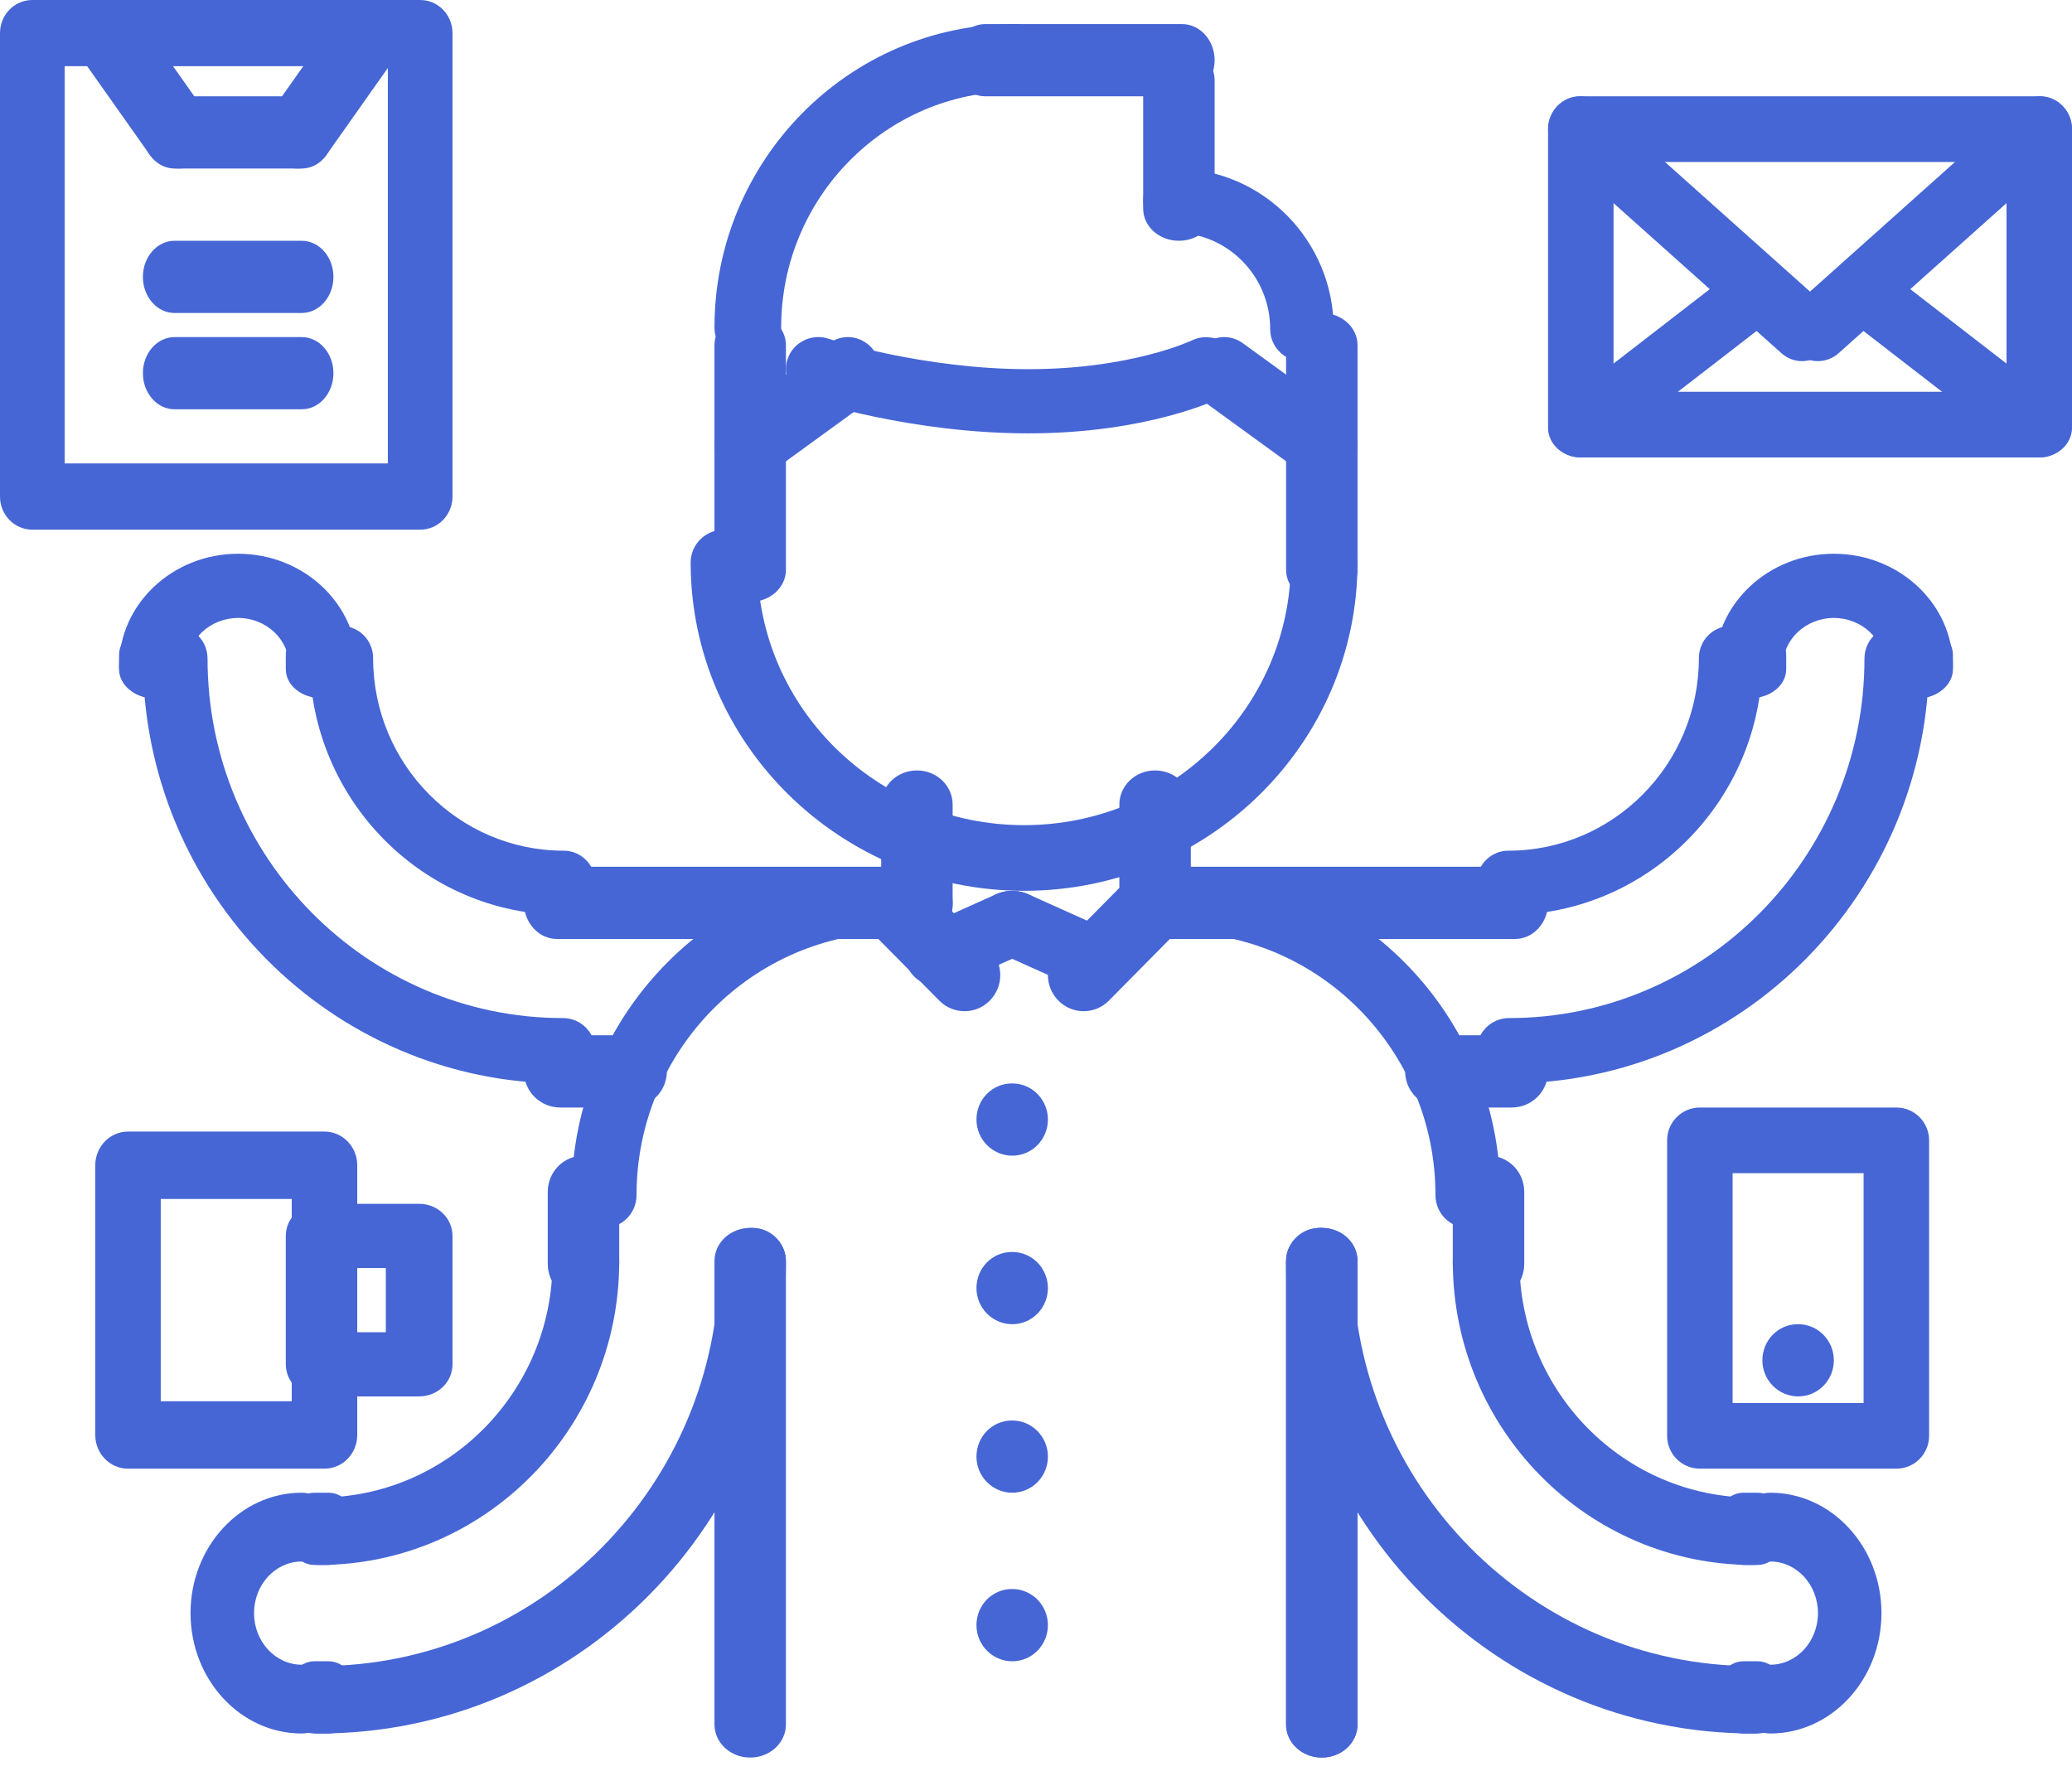 <?xml version="1.0" encoding="UTF-8"?>
<svg width="91px" height="78px" viewBox="0 0 91 78" version="1.1" xmlns="http://www.w3.org/2000/svg" xmlns:xlink="http://www.w3.org/1999/xlink">
    <!-- Generator: Sketch 55.2 (78181) - https://sketchapp.com -->
    <title>multi-task_icon@2x</title>
    <desc>Created with Sketch.</desc>
    <g id="Welcome" stroke="none" stroke-width="1" fill="none" fill-rule="evenodd">
        <g id="Notify_home@2x" transform="translate(-1193, -1022)">
            <g id="multi-task_icon@2x" transform="translate(1192, 1015)">
                <rect id="Rectangle" fill-opacity="0" fill="#D8D8D8" x="0" y="0" width="92" height="92"></rect>
                <g id="002-multitask" transform="translate(1, 7)" fill="#4666D5" fill-rule="nonzero">
                    <path d="M44.458,50.759 C43.593,50.759 42.885,50.05 42.885,49.172 C42.885,48.296 43.577,47.586 44.441,47.586 L44.458,47.586 C45.322,47.586 46.023,48.296 46.023,49.172 C46.023,50.05 45.322,50.759 44.458,50.759 Z" id="Path"></path>
                    <path d="M44.458,58.161 C43.593,58.161 42.885,57.452 42.885,56.575 C42.885,55.698 43.577,54.989 44.441,54.989 L44.458,54.989 C45.322,54.989 46.023,55.698 46.023,56.575 C46.023,57.452 45.322,58.161 44.458,58.161 Z" id="Path"></path>
                    <path d="M44.458,65.563 C43.593,65.563 42.885,64.855 42.885,63.977 C42.885,63.1 43.577,62.391 44.441,62.391 L44.458,62.391 C45.322,62.391 46.023,63.1 46.023,63.977 C46.023,64.855 45.322,65.563 44.458,65.563 Z" id="Path"></path>
                    <path d="M44.458,72.966 C43.593,72.966 42.885,72.257 42.885,71.379 C42.885,70.503 43.577,69.793 44.441,69.793 L44.458,69.793 C45.322,69.793 46.023,70.503 46.023,71.379 C46.023,72.257 45.322,72.966 44.458,72.966 Z" id="Path"></path>
                    <path d="M78.975,61.333 C78.11,61.333 77.402,60.625 77.402,59.747 C77.402,58.87 78.094,58.161 78.958,58.161 L78.975,58.161 C79.839,58.161 80.54,58.87 80.54,59.747 C80.54,60.625 79.839,61.333 78.975,61.333 Z" id="Path"></path>
                    <path d="M44.977,39.126 C36.902,39.126 30.333,32.658 30.333,24.706 C30.333,23.909 30.988,23.264 31.798,23.264 C32.608,23.264 33.262,23.909 33.262,24.706 C33.262,31.067 38.517,36.242 44.977,36.242 C51.437,36.242 56.692,31.067 56.692,24.706 C56.692,23.909 57.346,23.264 58.156,23.264 C58.966,23.264 59.621,23.909 59.621,24.706 C59.621,32.658 53.052,39.126 44.977,39.126 Z" id="Path"></path>
                    <path d="M32.948,26.437 C32.08,26.437 31.379,25.807 31.379,25.027 L31.379,15.157 C31.379,14.378 32.08,13.747 32.948,13.747 C33.816,13.747 34.517,14.378 34.517,15.157 L34.517,25.027 C34.517,25.807 33.816,26.437 32.948,26.437 Z" id="Path"></path>
                    <path d="M58.052,26.437 C57.184,26.437 56.483,25.807 56.483,25.027 L56.483,15.157 C56.483,14.378 57.184,13.747 58.052,13.747 C58.92,13.747 59.621,14.378 59.621,15.157 L59.621,25.027 C59.621,25.807 58.92,26.437 58.052,26.437 Z" id="Path"></path>
                    <path d="M14.016,68.736 C13.206,68.736 12.552,68.074 12.552,67.255 C12.552,66.437 13.206,65.775 14.016,65.775 C19.667,65.775 24.267,61.125 24.267,55.411 C24.267,54.593 24.921,53.931 25.731,53.931 C26.541,53.931 27.195,54.593 27.195,55.411 C27.195,62.76 21.284,68.736 14.016,68.736 Z" id="Path"></path>
                    <path d="M26.53,53.931 C25.741,53.931 25.103,53.287 25.103,52.489 C25.103,44.537 31.502,38.069 39.367,38.069 C40.156,38.069 40.793,38.713 40.793,39.511 C40.793,40.308 40.156,40.953 39.367,40.953 C33.075,40.953 27.956,46.128 27.956,52.489 C27.956,53.287 27.319,53.931 26.53,53.931 Z" id="Path"></path>
                    <path d="M14.016,76.138 C13.206,76.138 12.552,75.476 12.552,74.657 C12.552,73.839 13.206,73.177 14.016,73.177 C23.706,73.177 31.589,65.208 31.589,55.411 C31.589,54.593 32.243,53.931 33.053,53.931 C33.863,53.931 34.517,54.593 34.517,55.411 C34.517,66.841 25.321,76.138 14.016,76.138 Z" id="Path"></path>
                    <path d="M13.249,76.138 C10.557,76.138 8.368,73.766 8.368,70.851 C8.368,67.935 10.557,65.563 13.249,65.563 C14.021,65.563 14.644,66.239 14.644,67.074 C14.644,67.91 14.021,68.585 13.249,68.585 C12.095,68.585 11.157,69.602 11.157,70.851 C11.157,72.1 12.095,73.117 13.249,73.117 C14.021,73.117 14.644,73.792 14.644,74.627 C14.644,75.463 14.021,76.138 13.249,76.138 Z" id="Path"></path>
                    <path d="M25.626,57.103 C24.758,57.103 24.057,56.395 24.057,55.517 L24.057,52.345 C24.057,51.468 24.758,50.759 25.626,50.759 C26.494,50.759 27.195,51.468 27.195,52.345 L27.195,55.517 C27.195,56.395 26.494,57.103 25.626,57.103 Z" id="Path"></path>
                    <path d="M32.948,77.195 C32.08,77.195 31.379,76.546 31.379,75.741 L31.379,55.385 C31.379,54.581 32.08,53.931 32.948,53.931 C33.816,53.931 34.517,54.581 34.517,55.385 L34.517,75.741 C34.517,76.546 33.816,77.195 32.948,77.195 Z" id="Path"></path>
                    <path d="M14.434,76.138 L13.807,76.138 C13.113,76.138 12.552,75.429 12.552,74.552 C12.552,73.675 13.113,72.966 13.807,72.966 L14.434,72.966 C15.129,72.966 15.69,73.675 15.69,74.552 C15.69,75.429 15.129,76.138 14.434,76.138 Z" id="Path"></path>
                    <path d="M14.434,68.736 L13.807,68.736 C13.113,68.736 12.552,68.027 12.552,67.149 C12.552,66.273 13.113,65.563 13.807,65.563 L14.434,65.563 C15.129,65.563 15.69,66.273 15.69,67.149 C15.69,68.027 15.129,68.736 14.434,68.736 Z" id="Path"></path>
                    <path d="M76.984,68.736 C69.716,68.736 63.805,62.76 63.805,55.411 C63.805,54.593 64.459,53.931 65.269,53.931 C66.079,53.931 66.733,54.593 66.733,55.411 C66.733,61.125 71.333,65.775 76.984,65.775 C77.794,65.775 78.448,66.437 78.448,67.255 C78.448,68.074 77.794,68.736 76.984,68.736 Z" id="Path"></path>
                    <path d="M64.47,53.931 C63.681,53.931 63.044,53.287 63.044,52.489 C63.044,46.128 57.925,40.953 51.633,40.953 C50.844,40.953 50.207,40.308 50.207,39.511 C50.207,38.713 50.844,38.069 51.633,38.069 C59.498,38.069 65.897,44.537 65.897,52.489 C65.897,53.287 65.259,53.931 64.47,53.931 Z" id="Path"></path>
                    <path d="M76.984,76.138 C65.679,76.138 56.483,66.841 56.483,55.411 C56.483,54.593 57.137,53.931 57.947,53.931 C58.757,53.931 59.411,54.593 59.411,55.411 C59.411,65.208 67.294,73.177 76.984,73.177 C77.794,73.177 78.448,73.839 78.448,74.657 C78.448,75.476 77.794,76.138 76.984,76.138 Z" id="Path"></path>
                    <path d="M77.751,76.138 C76.979,76.138 76.356,75.463 76.356,74.627 C76.356,73.792 76.979,73.117 77.751,73.117 C78.905,73.117 79.843,72.1 79.843,70.851 C79.843,69.602 78.905,68.585 77.751,68.585 C76.979,68.585 76.356,67.91 76.356,67.074 C76.356,66.239 76.979,65.563 77.751,65.563 C80.443,65.563 82.632,67.935 82.632,70.851 C82.632,73.766 80.443,76.138 77.751,76.138 Z" id="Path"></path>
                    <path d="M65.374,57.103 C64.506,57.103 63.805,56.395 63.805,55.517 L63.805,52.345 C63.805,51.468 64.506,50.759 65.374,50.759 C66.242,50.759 66.943,51.468 66.943,52.345 L66.943,55.517 C66.943,56.395 66.242,57.103 65.374,57.103 Z" id="Path"></path>
                    <path d="M58.052,77.195 C57.184,77.195 56.483,76.546 56.483,75.741 L56.483,55.385 C56.483,54.581 57.184,53.931 58.052,53.931 C58.92,53.931 59.621,54.581 59.621,55.385 L59.621,75.741 C59.621,76.546 58.92,77.195 58.052,77.195 Z" id="Path"></path>
                    <path d="M77.193,76.138 L76.566,76.138 C75.871,76.138 75.31,75.429 75.31,74.552 C75.31,73.675 75.871,72.966 76.566,72.966 L77.193,72.966 C77.887,72.966 78.448,73.675 78.448,74.552 C78.448,75.429 77.887,76.138 77.193,76.138 Z" id="Path"></path>
                    <path d="M77.193,68.736 L76.566,68.736 C75.871,68.736 75.31,68.027 75.31,67.149 C75.31,66.273 75.871,65.563 76.566,65.563 L77.193,65.563 C77.887,65.563 78.448,66.273 78.448,67.149 C78.448,68.027 77.887,68.736 77.193,68.736 Z" id="Path"></path>
                    <path d="M58.052,77.195 C57.184,77.195 56.483,76.546 56.483,75.741 L56.483,55.385 C56.483,54.581 57.184,53.931 58.052,53.931 C58.92,53.931 59.621,54.581 59.621,55.385 L59.621,75.741 C59.621,76.546 58.92,77.195 58.052,77.195 Z" id="Path"></path>
                    <path d="M47.592,44.414 C47.191,44.414 46.789,44.259 46.483,43.949 C45.87,43.329 45.87,42.326 46.483,41.707 L49.62,38.534 C50.234,37.914 51.225,37.914 51.839,38.534 C52.452,39.154 52.452,40.157 51.839,40.777 L48.701,43.949 C48.396,44.259 47.994,44.414 47.592,44.414 Z" id="Path"></path>
                    <path d="M47.589,43.356 C47.354,43.356 47.114,43.309 46.89,43.208 L43.753,41.798 C42.978,41.45 42.664,40.602 43.051,39.905 C43.44,39.208 44.383,38.929 45.157,39.275 L48.294,40.685 C49.068,41.033 49.382,41.881 48.995,42.578 C48.719,43.072 48.165,43.356 47.589,43.356 Z" id="Path"></path>
                    <path d="M41.319,43.356 C40.743,43.356 40.189,43.072 39.913,42.577 C39.526,41.88 39.84,41.032 40.614,40.685 L43.751,39.275 C44.525,38.929 45.468,39.208 45.857,39.905 C46.245,40.601 45.93,41.449 45.155,41.797 L42.018,43.207 C41.794,43.309 41.554,43.356 41.319,43.356 L41.319,43.356 Z" id="Path"></path>
                    <path d="M42.362,44.414 C41.96,44.414 41.558,44.259 41.253,43.949 L38.115,40.777 C37.502,40.157 37.502,39.154 38.115,38.534 C38.729,37.914 39.72,37.914 40.334,38.534 L43.471,41.707 C44.084,42.326 44.084,43.329 43.471,43.949 C43.165,44.259 42.763,44.414 42.362,44.414 Z" id="Path"></path>
                    <path d="M40.27,41.241 C39.402,41.241 38.701,40.571 38.701,39.742 L38.701,35.339 C38.701,34.509 39.402,33.839 40.27,33.839 C41.138,33.839 41.839,34.509 41.839,35.339 L41.839,39.742 C41.839,40.571 41.138,41.241 40.27,41.241 Z" id="Path"></path>
                    <path d="M50.73,41.241 C49.862,41.241 49.161,40.571 49.161,39.742 L49.161,35.339 C49.161,34.509 49.862,33.839 50.73,33.839 C51.598,33.839 52.299,34.509 52.299,35.339 L52.299,39.742 C52.299,40.571 51.598,41.241 50.73,41.241 Z" id="Path"></path>
                    <path d="M66.245,40.184 C65.474,40.184 64.851,39.554 64.851,38.774 C64.851,37.995 65.474,37.364 66.245,37.364 C70.86,37.364 74.613,33.57 74.613,28.904 C74.613,28.125 75.236,27.494 76.008,27.494 C76.779,27.494 77.402,28.125 77.402,28.904 C77.402,35.124 72.397,40.184 66.245,40.184 Z" id="Path"></path>
                    <path d="M66.27,47.586 C65.485,47.586 64.851,46.945 64.851,46.151 C64.851,45.358 65.485,44.716 66.27,44.716 C74.88,44.716 81.885,37.634 81.885,28.929 C81.885,28.136 82.519,27.494 83.305,27.494 C84.09,27.494 84.724,28.136 84.724,28.929 C84.724,39.217 76.445,47.586 66.27,47.586 Z" id="Path"></path>
                    <path d="M84.276,30.667 C83.449,30.667 82.782,30.037 82.782,29.257 C82.782,28.091 81.776,27.142 80.54,27.142 C79.304,27.142 78.299,28.091 78.299,29.257 C78.299,30.037 77.631,30.667 76.805,30.667 C75.978,30.667 75.31,30.037 75.31,29.257 C75.31,26.536 77.656,24.322 80.54,24.322 C83.424,24.322 85.77,26.536 85.77,29.257 C85.77,30.037 85.103,30.667 84.276,30.667 Z" id="Path"></path>
                    <path d="M84.201,30.667 C83.333,30.667 82.632,30.1 82.632,29.398 L82.632,28.763 C82.632,28.062 83.333,27.494 84.201,27.494 C85.069,27.494 85.77,28.062 85.77,28.763 L85.77,29.398 C85.77,30.1 85.069,30.667 84.201,30.667 Z" id="Path"></path>
                    <path d="M76.879,30.667 C76.011,30.667 75.31,30.1 75.31,29.398 L75.31,28.763 C75.31,28.062 76.011,27.494 76.879,27.494 C77.747,27.494 78.448,28.062 78.448,28.763 L78.448,29.398 C78.448,30.1 77.747,30.667 76.879,30.667 Z" id="Path"></path>
                    <path d="M66.54,41.241 L50.609,41.241 C49.808,41.241 49.161,40.532 49.161,39.655 C49.161,38.778 49.808,38.069 50.609,38.069 L66.54,38.069 C67.341,38.069 67.989,38.778 67.989,39.655 C67.989,40.532 67.341,41.241 66.54,41.241 Z" id="Path"></path>
                    <path d="M66.394,48.644 L63.308,48.644 C62.426,48.644 61.713,47.935 61.713,47.057 C61.713,46.181 62.426,45.471 63.308,45.471 L66.394,45.471 C67.276,45.471 67.989,46.181 67.989,47.057 C67.989,47.935 67.276,48.644 66.394,48.644 Z" id="Path"></path>
                    <path d="M24.755,40.184 C18.603,40.184 13.598,35.124 13.598,28.904 C13.598,28.125 14.221,27.494 14.992,27.494 C15.764,27.494 16.387,28.125 16.387,28.904 C16.387,33.57 20.14,37.364 24.755,37.364 C25.526,37.364 26.149,37.995 26.149,38.774 C26.149,39.554 25.526,40.184 24.755,40.184 Z" id="Path"></path>
                    <path d="M24.73,47.586 C14.555,47.586 6.276,39.217 6.276,28.929 C6.276,28.136 6.91,27.494 7.695,27.494 C8.481,27.494 9.115,28.136 9.115,28.929 C9.115,37.634 16.12,44.716 24.73,44.716 C25.515,44.716 26.149,45.358 26.149,46.151 C26.149,46.945 25.515,47.586 24.73,47.586 Z" id="Path"></path>
                    <path d="M14.195,30.667 C13.369,30.667 12.701,30.037 12.701,29.257 C12.701,28.091 11.696,27.142 10.46,27.142 C9.224,27.142 8.218,28.091 8.218,29.257 C8.218,30.037 7.551,30.667 6.724,30.667 C5.897,30.667 5.23,30.037 5.23,29.257 C5.23,26.536 7.576,24.322 10.46,24.322 C13.344,24.322 15.69,26.536 15.69,29.257 C15.69,30.037 15.022,30.667 14.195,30.667 Z" id="Path"></path>
                    <path d="M6.799,30.667 C5.931,30.667 5.23,30.1 5.23,29.398 L5.23,28.763 C5.23,28.062 5.931,27.494 6.799,27.494 C7.667,27.494 8.368,28.062 8.368,28.763 L8.368,29.398 C8.368,30.1 7.667,30.667 6.799,30.667 Z" id="Path"></path>
                    <path d="M14.121,30.667 C13.253,30.667 12.552,30.1 12.552,29.398 L12.552,28.763 C12.552,28.062 13.253,27.494 14.121,27.494 C14.989,27.494 15.69,28.062 15.69,28.763 L15.69,29.398 C15.69,30.1 14.989,30.667 14.121,30.667 Z" id="Path"></path>
                    <path d="M40.391,41.241 L24.46,41.241 C23.659,41.241 23.011,40.532 23.011,39.655 C23.011,38.778 23.659,38.069 24.46,38.069 L40.391,38.069 C41.192,38.069 41.839,38.778 41.839,39.655 C41.839,40.532 41.192,41.241 40.391,41.241 Z" id="Path"></path>
                    <path d="M27.692,48.644 L24.606,48.644 C23.724,48.644 23.011,47.935 23.011,47.057 C23.011,46.181 23.724,45.471 24.606,45.471 L27.692,45.471 C28.574,45.471 29.287,46.181 29.287,47.057 C29.287,47.935 28.572,48.644 27.692,48.644 Z" id="Path"></path>
                    <path d="M14.251,64.506 L5.622,64.506 C4.826,64.506 4.184,63.844 4.184,63.025 L4.184,51.182 C4.184,50.363 4.826,49.701 5.622,49.701 L14.251,49.701 C15.047,49.701 15.69,50.363 15.69,51.182 L15.69,63.025 C15.69,63.844 15.047,64.506 14.251,64.506 Z M7.06,61.545 L12.813,61.545 L12.813,52.662 L7.06,52.662 L7.06,61.545 Z" id="Shape"></path>
                    <path d="M83.286,64.506 L74.657,64.506 C73.861,64.506 73.218,63.861 73.218,63.064 L73.218,50.086 C73.218,49.289 73.861,48.644 74.657,48.644 L83.286,48.644 C84.082,48.644 84.724,49.289 84.724,50.086 L84.724,63.064 C84.724,63.861 84.082,64.506 83.286,64.506 Z M76.095,61.622 L81.848,61.622 L81.848,51.528 L76.095,51.528 L76.095,61.622 Z" id="Shape"></path>
                    <path d="M18.409,61.333 L14.016,61.333 C13.206,61.333 12.552,60.703 12.552,59.923 L12.552,54.284 C12.552,53.504 13.206,52.874 14.016,52.874 L18.409,52.874 C19.219,52.874 19.874,53.504 19.874,54.284 L19.874,59.923 C19.874,60.703 19.219,61.333 18.409,61.333 L18.409,61.333 Z M15.48,58.513 L16.945,58.513 L16.945,55.694 L15.48,55.694 L15.48,58.513 Z" id="Shape"></path>
                    <path d="M18.454,23.264 L1.42,23.264 C0.634,23.264 0,22.615 0,21.81 L0,1.454 C0,0.65 0.634,0 1.42,0 L18.454,0 C19.239,0 19.874,0.65 19.874,1.454 L19.874,21.81 C19.874,22.615 19.239,23.264 18.454,23.264 Z M2.839,20.356 L17.034,20.356 L17.034,2.908 L2.839,2.908 L2.839,20.356 Z" id="Shape"></path>
                    <path d="M7.846,7.402 C7.34,7.402 6.84,7.172 6.539,6.744 L3.402,2.303 C2.921,1.623 3.115,0.704 3.837,0.25 C4.555,-0.205 5.532,-0.021 6.012,0.66 L9.149,5.1 C9.631,5.78 9.436,6.7 8.715,7.154 C8.448,7.321 8.144,7.402 7.846,7.402 Z" id="Path"></path>
                    <path d="M13.249,7.402 L7.67,7.402 C6.899,7.402 6.276,6.694 6.276,5.816 C6.276,4.939 6.899,4.23 7.67,4.23 L13.249,4.23 C14.021,4.23 14.644,4.939 14.644,5.816 C14.644,6.694 14.021,7.402 13.249,7.402 Z" id="Path"></path>
                    <path d="M13.074,7.402 C12.776,7.402 12.473,7.321 12.205,7.154 C11.483,6.7 11.289,5.782 11.77,5.101 L14.907,0.659 C15.387,-0.02 16.358,-0.205 17.083,0.249 C17.804,0.703 17.999,1.621 17.517,2.302 L14.38,6.744 C14.079,7.172 13.58,7.402 13.074,7.402 Z" id="Path"></path>
                    <path d="M13.249,13.747 L7.67,13.747 C6.899,13.747 6.276,13.038 6.276,12.161 C6.276,11.284 6.899,10.575 7.67,10.575 L13.249,10.575 C14.021,10.575 14.644,11.284 14.644,12.161 C14.644,13.038 14.021,13.747 13.249,13.747 Z" id="Path"></path>
                    <path d="M13.249,17.977 L7.67,17.977 C6.899,17.977 6.276,17.268 6.276,16.391 C6.276,15.514 6.899,14.805 7.67,14.805 L13.249,14.805 C14.021,14.805 14.644,15.514 14.644,16.391 C14.644,17.268 14.021,17.977 13.249,17.977 Z" id="Path"></path>
                    <path d="M89.562,20.092 L69.427,20.092 C68.631,20.092 67.989,19.448 67.989,18.65 L67.989,5.672 C67.989,4.875 68.631,4.23 69.427,4.23 L89.562,4.23 C90.357,4.23 91,4.875 91,5.672 L91,18.65 C91,19.448 90.357,20.092 89.562,20.092 Z M70.865,17.208 L88.124,17.208 L88.124,7.114 L70.865,7.114 L70.865,17.208 Z" id="Shape"></path>
                    <path d="M79.145,15.862 C78.824,15.862 78.5,15.748 78.238,15.512 L68.476,6.787 C67.891,6.265 67.822,5.347 68.326,4.738 C68.826,4.127 69.708,4.058 70.29,4.581 L80.052,13.306 C80.638,13.828 80.707,14.746 80.203,15.355 C79.928,15.691 79.536,15.862 79.145,15.862 Z" id="Path"></path>
                    <path d="M79.843,15.862 C79.452,15.862 79.06,15.691 78.785,15.354 C78.283,14.744 78.35,13.826 78.936,13.305 L88.697,4.58 C89.284,4.058 90.163,4.127 90.663,4.738 C91.166,5.347 91.098,6.265 90.513,6.787 L80.751,15.512 C80.487,15.748 80.164,15.862 79.843,15.862 Z" id="Path"></path>
                    <path d="M89.556,20.092 C89.224,20.092 88.889,19.99 88.617,19.778 L81.045,13.922 C80.439,13.455 80.368,12.634 80.889,12.087 C81.408,11.539 82.319,11.478 82.923,11.947 L90.495,17.803 C91.101,18.27 91.172,19.092 90.651,19.638 C90.367,19.939 89.961,20.092 89.556,20.092 Z" id="Path"></path>
                    <path d="M69.432,20.092 C69.027,20.092 68.621,19.939 68.337,19.637 C67.817,19.092 67.887,18.27 68.493,17.803 L76.067,11.946 C76.672,11.48 77.583,11.538 78.1,12.086 C78.62,12.631 78.55,13.453 77.944,13.92 L70.369,19.777 C70.098,19.99 69.764,20.092 69.432,20.092 Z" id="Path"></path>
                    <path d="M57.18,15.862 C56.409,15.862 55.785,15.232 55.785,14.452 C55.785,12.121 53.908,10.223 51.602,10.223 C50.83,10.223 50.207,9.593 50.207,8.812 C50.207,8.033 50.83,7.402 51.602,7.402 C55.446,7.402 58.575,10.564 58.575,14.452 C58.575,15.232 57.952,15.862 57.18,15.862 Z" id="Path"></path>
                    <path d="M51.776,10.575 C50.908,10.575 50.207,9.945 50.207,9.165 L50.207,3.525 C50.207,2.746 50.908,2.115 51.776,2.115 C52.644,2.115 53.345,2.746 53.345,3.525 L53.345,9.165 C53.345,9.945 52.644,10.575 51.776,10.575 Z" id="Path"></path>
                    <path d="M32.844,15.862 C32.034,15.862 31.379,15.201 31.379,14.382 C31.379,7.034 37.291,1.057 44.559,1.057 C45.369,1.057 46.023,1.72 46.023,2.538 C46.023,3.357 45.369,4.018 44.559,4.018 C38.908,4.018 34.308,8.669 34.308,14.382 C34.308,15.201 33.654,15.862 32.844,15.862 Z" id="Path"></path>
                    <path d="M58.155,21.149 C57.874,21.149 57.588,21.061 57.337,20.879 L52.944,17.687 C52.274,17.199 52.098,16.22 52.549,15.498 C53.003,14.778 53.911,14.588 54.583,15.073 L58.975,18.265 C59.646,18.753 59.822,19.732 59.371,20.454 C59.088,20.906 58.625,21.149 58.155,21.149 Z" id="Path"></path>
                    <path d="M45.164,19.034 C40.037,19.034 35.671,17.614 35.49,17.553 C34.747,17.307 34.344,16.51 34.589,15.771 C34.837,15.034 35.64,14.631 36.384,14.876 C36.425,14.892 40.512,16.215 45.164,16.215 C49.676,16.215 52.319,14.964 52.346,14.951 C53.046,14.613 53.899,14.899 54.244,15.595 C54.589,16.292 54.305,17.132 53.606,17.478 C53.476,17.541 50.397,19.034 45.164,19.034 Z" id="Path"></path>
                    <path d="M32.845,21.149 C32.375,21.149 31.912,20.906 31.63,20.456 C31.177,19.734 31.355,18.755 32.025,18.266 L36.417,15.074 C37.09,14.588 37.998,14.777 38.451,15.499 C38.903,16.221 38.726,17.2 38.055,17.689 L33.664,20.882 C33.412,21.062 33.126,21.149 32.845,21.149 Z" id="Path"></path>
                    <path d="M51.907,4.23 L43.277,4.23 C42.482,4.23 41.839,3.521 41.839,2.644 C41.839,1.767 42.482,1.057 43.277,1.057 L51.907,1.057 C52.702,1.057 53.345,1.767 53.345,2.644 C53.345,3.521 52.702,4.23 51.907,4.23 Z" id="Path"></path>
                </g>
            </g>
        </g>
    </g>
</svg>